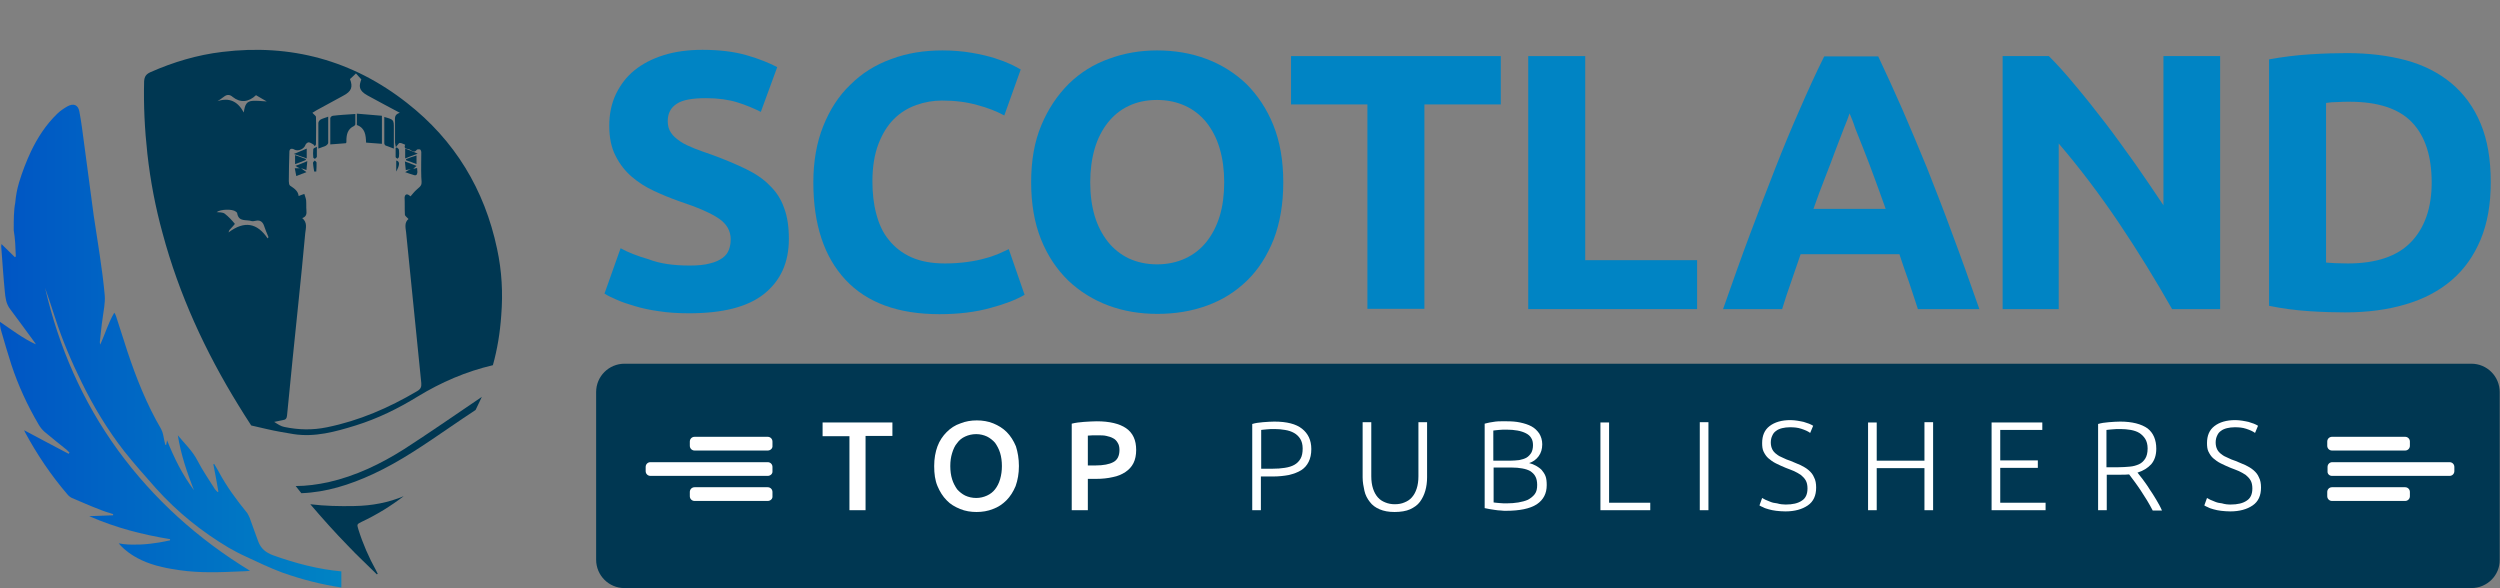 <?xml version="1.0" encoding="utf-8"?>
<!-- Generator: Adobe Illustrator 25.2.0, SVG Export Plug-In . SVG Version: 6.00 Build 0)  -->
<svg version="1.1" id="Layer_1" xmlns="http://www.w3.org/2000/svg" xmlns:xlink="http://www.w3.org/1999/xlink" x="0px" y="0px"
	 viewBox="0 0 837.9 197.1" style="enable-background:new 0 0 837.9 197.1;" xml:space="preserve">
<rect x="0" y="0" width="837.9" height="197.1" fill="#808080" stroke="none"/>
<style type="text/css">
	.st0{fill:url(#SVGID_1_);}
	.st1{fill:url(#SVGID_2_);}
	.st2{fill:url(#SVGID_3_);}
	.st3{fill:url(#SVGID_4_);}
	.st4{fill:url(#SVGID_5_);}
	.st5{fill:url(#SVGID_6_);}
	.st6{fill:url(#SVGID_7_);}
	.st7{fill:url(#SVGID_8_);}
	.st8{fill:url(#SVGID_9_);}
	.st9{fill:url(#SVGID_10_);}
	.st10{fill:url(#SVGID_11_);}
	.st11{fill:url(#SVGID_12_);}
	.st12{fill:url(#SVGID_13_);}
	.st13{fill:url(#SVGID_14_);}
	.st14{fill:url(#SVGID_15_);}
	.st15{fill:url(#SVGID_16_);}
	.st16{fill:url(#SVGID_17_);}
	.st17{fill:#003752;}
	.st18{fill:#0084C4;}
	.st19{fill:#FFFFFF;}
	.st20{fill:url(#SVGID_18_);}
	.st21{fill:url(#SVGID_19_);}
	.st22{fill:url(#SVGID_20_);}
</style>
<g>
	<linearGradient id="SVGID_1_" gradientUnits="userSpaceOnUse" x1="132.968" y1="188.198" x2="115.668" y2="161.489">
		<stop  offset="0" style="stop-color:#003752"/>
		<stop  offset="0.994" style="stop-color:#003752"/>
	</linearGradient>
	<path class="st0" d="M120.1,177.4c1.5,4.8,3.5,9.4,6,13.9c0.2,0.3,0.3,0.7,0.5,1c-0.1,0.1-0.2,0.1-0.3,0.2
		c-3.2-3.2-6.5-6.2-9.6-9.5c-4.4-4.5-8.6-9.2-12.7-14c4.9,0.6,9.8,0.7,14.8,0.6c6-0.1,11.5-1.2,16.5-3.3c-4.3,3.3-9,6.2-14.1,8.6
		C119.6,175.7,119.6,175.7,120.1,177.4z"/>
	<linearGradient id="SVGID_2_" gradientUnits="userSpaceOnUse" x1="134.298" y1="154.218" x2="127.915" y2="144.363">
		<stop  offset="0" style="stop-color:#003752"/>
		<stop  offset="0.994" style="stop-color:#003752"/>
	</linearGradient>
	<path class="st1" d="M161.5,133c-0.7,1.5-1.4,3-2.1,4.4c-3,2-6,4-8.9,6c-8.2,5.6-16.4,11.3-25.5,15.5c-7.8,3.6-15.7,6.1-24,6.4
		c-0.6-0.8-1.3-1.6-1.9-2.4c3.6,0,7.3-0.5,11-1.3c9.2-2.1,17.5-6.1,25.4-11.1c8.2-5.3,16.3-10.9,24.4-16.4
		C160.4,133.8,160.9,133.4,161.5,133z"/>
	<linearGradient id="SVGID_3_" gradientUnits="userSpaceOnUse" x1="101.015" y1="54.636" x2="99.237" y2="51.891">
		<stop  offset="0" style="stop-color:#003752"/>
		<stop  offset="0.994" style="stop-color:#003752"/>
	</linearGradient>
	<path class="st2" d="M98.9,55v-3c1.3,0.5,2.4,0.8,3.6,1.3c0,0.1,0,0.2,0,0.3C101.3,54.1,100.2,54.6,98.9,55z"/>
	<linearGradient id="SVGID_4_" gradientUnits="userSpaceOnUse" x1="102.117" y1="58.039" x2="100.082" y2="54.897">
		<stop  offset="0" style="stop-color:#003752"/>
		<stop  offset="0.994" style="stop-color:#003752"/>
	</linearGradient>
	<path class="st3" d="M99,55.6c1.4-0.5,2.6-1,4-1.6c-0.1,1.1-0.2,2-0.3,3c-0.8-0.3-1.3-0.5-1.8-0.6c0.5,0.4,1,0.7,1.8,1.3
		c-1.1,0.4-2.1,0.8-3.4,1.3c-0.2-0.9-0.3-1.7-0.5-2.6h1.7C100,56.2,99.6,56,99,55.6z"/>
	<linearGradient id="SVGID_5_" gradientUnits="userSpaceOnUse" x1="102.42" y1="53.333" x2="100.45" y2="50.29">
		<stop  offset="0" style="stop-color:#003752"/>
		<stop  offset="0.994" style="stop-color:#003752"/>
	</linearGradient>
	<path class="st4" d="M102.8,53.1c-1.3-0.5-2.6-0.9-4.3-1.5c1.7-0.7,2.9-1.2,4.3-1.8V53.1z"/>
	<linearGradient id="SVGID_6_" gradientUnits="userSpaceOnUse" x1="106.547" y1="57.208" x2="104.667" y2="54.306">
		<stop  offset="0" style="stop-color:#003752"/>
		<stop  offset="0.994" style="stop-color:#003752"/>
	</linearGradient>
	<path class="st5" d="M106.1,54.5c0,1,0,2-0.1,3h-0.7c-0.2-1-0.3-2-0.4-2.9c0-0.3,0.4-0.6,0.6-0.8C105.7,54,106.1,54.3,106.1,54.5z"
		/>
	<linearGradient id="SVGID_7_" gradientUnits="userSpaceOnUse" x1="106.564" y1="52.5" x2="104.883" y2="49.904">
		<stop  offset="0" style="stop-color:#003752"/>
		<stop  offset="0.994" style="stop-color:#003752"/>
	</linearGradient>
	<path class="st6" d="M106.2,49.2c0,1.3,0,2.3,0,3.3c0,0.2-0.3,0.5-0.6,0.7c-0.1,0.1-0.6-0.3-0.6-0.4c-0.1-0.9-0.1-1.9,0-2.8
		C105,49.7,105.6,49.5,106.2,49.2z"/>
	<linearGradient id="SVGID_8_" gradientUnits="userSpaceOnUse" x1="110.575" y1="47.919" x2="106.058" y2="40.945">
		<stop  offset="0" style="stop-color:#003752"/>
		<stop  offset="0.994" style="stop-color:#003752"/>
	</linearGradient>
	<path class="st7" d="M110,39.1c0,3.1,0,5.9,0,8.8c0,0.3-0.5,0.8-0.9,1c-0.7,0.3-1.4,0.5-2.4,0.9c0-3,0-5.8,0-8.6
		c0-0.4,0.4-0.9,0.7-1.1C108.1,39.7,109,39.5,110,39.1z"/>
	<linearGradient id="SVGID_9_" gradientUnits="userSpaceOnUse" x1="117.309" y1="46.965" x2="111.839" y2="38.52">
		<stop  offset="0" style="stop-color:#003752"/>
		<stop  offset="0.994" style="stop-color:#003752"/>
	</linearGradient>
	<path class="st8" d="M119.1,38.2c0,1.2,0,2.3,0,3.4c0,0.2-0.2,0.5-0.4,0.6c-2.2,1-2.6,2.9-2.6,5c0,0.1,0,0.3,0,0.5
		c0,0,0,0.1-0.2,0.3c-1.6,0.1-3.3,0.3-5.2,0.4c0-3,0-5.9,0-8.8c0-0.3,0.5-0.8,0.9-0.8C114,38.5,116.4,38.4,119.1,38.2z"/>
	<linearGradient id="SVGID_10_" gradientUnits="userSpaceOnUse" x1="128.382" y1="48.033" x2="121.293" y2="37.089">
		<stop  offset="0" style="stop-color:#003752"/>
		<stop  offset="0.994" style="stop-color:#003752"/>
	</linearGradient>
	<path class="st9" d="M119.7,38.1c2.8,0.2,5.5,0.5,8.3,0.7v9.4c-1.8-0.1-3.5-0.3-5.3-0.4c-0.1-2.5-0.3-4.9-3.1-5.9V38.1z"/>
	<linearGradient id="SVGID_11_" gradientUnits="userSpaceOnUse" x1="133.273" y1="48.975" x2="127.464" y2="40.007">
		<stop  offset="0" style="stop-color:#003752"/>
		<stop  offset="0.994" style="stop-color:#003752"/>
	</linearGradient>
	<path class="st10" d="M132,43.1v6.7c-1-0.4-1.9-0.7-2.7-1c-0.3-0.1-0.5-0.5-0.5-0.8c0-2.9,0-5.7,0-8.8C132,40.1,132,40.1,132,43.1z
		"/>
	<linearGradient id="SVGID_12_" gradientUnits="userSpaceOnUse" x1="133.812" y1="56.861" x2="132.133" y2="54.269">
		<stop  offset="0" style="stop-color:#003752"/>
		<stop  offset="0.994" style="stop-color:#003752"/>
	</linearGradient>
	<path class="st11" d="M132.8,57.5v-3.7C134,54.1,134.1,55.1,132.8,57.5z"/>
	<linearGradient id="SVGID_13_" gradientUnits="userSpaceOnUse" x1="133.959" y1="52.657" x2="132.149" y2="49.863">
		<stop  offset="0" style="stop-color:#003752"/>
		<stop  offset="0.994" style="stop-color:#003752"/>
	</linearGradient>
	<path class="st12" d="M132.6,52.6c0-1,0-2,0-3l0.4-0.2c0.2,0.2,0.7,0.5,0.7,0.8c0.1,0.8,0.1,1.6,0,2.4c0,0.2-0.3,0.4-0.5,0.6
		C132.9,53,132.6,52.8,132.6,52.6z"/>
	<linearGradient id="SVGID_14_" gradientUnits="userSpaceOnUse" x1="138.17" y1="52.715" x2="136.123" y2="49.555">
		<stop  offset="0" style="stop-color:#003752"/>
		<stop  offset="0.994" style="stop-color:#003752"/>
	</linearGradient>
	<path class="st13" d="M140,51.5c-1.6,0.6-2.8,1-4.2,1.6v-3.3C137.1,50.3,138.4,50.8,140,51.5z"/>
	<linearGradient id="SVGID_15_" gradientUnits="userSpaceOnUse" x1="139.338" y1="55.17" x2="137.552" y2="52.413">
		<stop  offset="0" style="stop-color:#003752"/>
		<stop  offset="0.994" style="stop-color:#003752"/>
	</linearGradient>
	<path class="st14" d="M136.1,53.7c0-0.1,0-0.2,0-0.4c1.1-0.4,2.2-0.8,3.5-1.2V55C138.4,54.5,137.2,54.1,136.1,53.7z"/>
	<linearGradient id="SVGID_16_" gradientUnits="userSpaceOnUse" x1="139.047" y1="58.826" x2="135.84" y2="53.876">
		<stop  offset="0" style="stop-color:#003752"/>
		<stop  offset="0.994" style="stop-color:#003752"/>
	</linearGradient>
	<path class="st15" d="M135.8,57.7c0.8-0.5,1.3-0.8,1.9-1c-0.5,0.1-1,0.2-1.7,0.3c-0.1-0.9-0.2-1.7-0.3-2.9c1.5,0.6,2.6,1,3.9,1.5
		c-0.5,0.4-0.8,0.7-1.1,1c0.4-0.1,0.8-0.2,1.3-0.3c0,0.6,0.1,1,0.1,1.4c-0.1,0.9-0.4,1.3-1.4,0.9C137.6,58.3,136.8,58.1,135.8,57.7z
		"/>
	<linearGradient id="SVGID_17_" gradientUnits="userSpaceOnUse" x1="143.942" y1="136.166" x2="65.17" y2="14.553">
		<stop  offset="0" style="stop-color:#003752"/>
		<stop  offset="0.994" style="stop-color:#003752"/>
	</linearGradient>
	<path class="st16" d="M166.6,83.4c-4.2-19.9-14.2-36.4-30.2-48.9c-18.2-14.3-39-19.9-61.9-17.1c-8.4,1-16.4,3.4-24.1,6.8
		c-1.5,0.7-2,1.5-2.1,3.1c-0.2,8.1,0.2,16.2,1.1,24.3c1,9,2.7,17.9,5.1,26.6c5.5,20.5,14.3,39.6,25.4,57.6c1.4,2.3,2.8,4.5,4.3,6.8
		c1.7,0.4,3.5,0.8,5.2,1.2c3,0.7,6,1.2,9,1.7c7.2,1.1,14-0.8,20.8-2.9c7.4-2.3,14.3-5.7,20.8-9.7c7.9-4.8,16.2-8.4,25.2-10.5
		c1.5-5.4,2.4-10.9,2.8-16.7C168.6,98.2,168.2,90.8,166.6,83.4z M75.2,32.3c1-0.7,1.9-0.6,2.8,0.2c2.5,2,5.3,1.8,7.8-0.6
		c1.2,0.7,2.4,1.4,3.6,2.1c-1.6-0.1-3.2-0.3-4.8-0.2c-1.9,0.2-2.5,1.1-2.9,3.9c-2-3.7-4.8-5.1-8.8-3.8
		C73.6,33.5,74.4,32.9,75.2,32.3z M89.7,79.9c-3.5-5.2-7.8-6-13.1-2c0.2-0.6,0.2-0.7,0.3-0.8c0.6-0.7,1.9-2,1.8-2.1
		c-1-1.2-2.1-2.4-3.4-3.4c-0.7-0.5-1.8-0.4-2.7-0.5c1.3-1,5.3-1.1,6.4-0.2c0.2,0.1,0.5,0.4,0.5,0.6c0.5,3,3.1,2,4.8,2.6
		c0.4,0.1,0.9,0,1.4-0.1c1.3-0.3,2.2,0.2,2.7,1.4c0.5,1.4,1,2.8,1.6,4.1C89.9,79.6,89.8,79.7,89.7,79.9z M135.7,71.9
		c0,0.5,0.7,0.9,1.2,1.5c-1.4,1.2-1,2.8-0.8,4.4c1.7,16.9,3.4,33.8,5.1,50.6c0.1,1.3-0.2,2-1.4,2.7c-9.5,5.6-19.4,9.9-30.2,12.1
		c-4.8,1-9.5,0.9-14.3-0.1c-1.1-0.2-2.2-0.9-3.4-1.7c1-0.2,1.9-0.4,2.9-0.6c0.9-0.1,1.3-0.5,1.4-1.5c1.2-12.6,2.5-25.1,3.8-37.7
		c0.8-7.8,1.6-15.6,2.3-23.4c0.2-1.8,0.8-3.6-1-5.1c1.4-0.5,1.5-1.4,1.4-2.6c-0.1-1.1,0-2.3-0.1-3.4c-0.1-0.7-0.4-1.4-0.6-2.1
		c-0.6,0.2-1.2,0.4-1.9,0.7c-0.2-1.8-1.6-2.6-2.9-3.5c-0.3-0.2-0.4-1-0.4-1.5c0-3.3,0.1-6.7,0.2-10c0-0.3,0.3-0.8,0.5-0.8
		c0.3-0.1,0.8,0,1.1,0.2c1.3,0.8,3.4-0.2,3.8-1.6c0.1-0.3,0.7-0.8,1-0.8c0.5,0,1.1,0.4,1.6,0.7c0.2,0.1,0.3,0.4,0.5,0.6
		c0.2-0.2,0.4-0.5,0.4-0.7c0-3,0.1-6.1,0-9.1c0-0.4-0.7-0.8-1.2-1.4c0.4-0.2,0.8-0.5,1.3-0.8c3-1.6,6-3.3,9-4.9
		c2.9-1.5,3.3-3,2.3-5.6c0.8-0.7,1.5-1.4,2-1.9c0.4,0.5,1.1,1.2,1.8,2c-0.8,2.2-1,3.7,2.1,5.4c3.5,1.9,7,3.8,10.8,5.8
		c-2,0.6-1.6,1.9-1.6,3.2c0,2.3,0,4.5,0,6.8c0,0.4,0.2,0.9,0.3,1.5c0.6-0.7,0.9-1.4,1.3-1.4c0.6,0,1.2,0.4,1.8,0.6
		c-0.7,1.6,0.9,1.3,1.5,1.6c0.7,0.4,1.5,1.3,2.4,0.1c0.1-0.2,0.8-0.2,1.1-0.1c0.2,0.1,0.4,0.6,0.4,0.9c0,2.8-0.1,5.5,0,8.3
		c0.2,2.7,0.3,2.7-1.6,4.3c-0.7,0.6-1.3,1.4-2,2.2c-0.1,0-0.2-0.2-0.4-0.3c-0.9-0.7-1.5-0.3-1.6,0.7C135.7,68,135.6,69.9,135.7,71.9
		z"/>
</g>
<path class="st17" d="M828.3,197.1h-619c-5.3,0-9.5-4.3-9.5-9.5v-56.2c0-5.3,4.3-9.5,9.5-9.5h619c5.3,0,9.5,4.3,9.5,9.5v56.2
	C837.9,192.8,833.6,197.1,828.3,197.1z"/>
<g>
	<path class="st18" d="M231.2,89c2.7,0,4.9-0.2,6.7-0.7c1.8-0.4,3.2-1.1,4.2-1.8c1.1-0.8,1.8-1.7,2.2-2.8c0.4-1.1,0.6-2.2,0.6-3.5
		c0-2.8-1.3-5.1-3.9-6.9c-2.6-1.8-7.1-3.8-13.5-5.9c-2.8-1-5.5-2.1-8.3-3.4c-2.8-1.3-5.3-2.9-7.5-4.8c-2.2-1.9-4-4.2-5.4-7
		c-1.4-2.7-2.1-6.1-2.1-10s0.7-7.4,2.2-10.6c1.5-3.1,3.5-5.8,6.2-8c2.7-2.2,6-3.9,9.8-5.1c3.8-1.2,8.2-1.8,13-1.8
		c5.7,0,10.6,0.6,14.8,1.8c4.2,1.2,7.6,2.6,10.3,4l-5.5,15c-2.4-1.2-5-2.3-7.9-3.2c-2.9-0.9-6.4-1.4-10.5-1.4
		c-4.6,0-7.9,0.6-9.8,1.9c-2,1.3-3,3.2-3,5.8c0,1.6,0.4,2.9,1.1,3.9c0.7,1.1,1.8,2,3.1,2.9s2.9,1.6,4.6,2.3c1.8,0.7,3.7,1.4,5.8,2.1
		c4.4,1.6,8.2,3.2,11.5,4.8c3.3,1.6,6,3.4,8.1,5.6c2.2,2.1,3.8,4.6,4.8,7.5c1.1,2.9,1.6,6.3,1.6,10.4c0,7.9-2.8,14-8.3,18.4
		c-5.5,4.4-13.9,6.5-25.1,6.5c-3.8,0-7.1-0.2-10.2-0.7c-3-0.4-5.7-1-8-1.7c-2.3-0.7-4.3-1.3-6-2.1c-1.7-0.7-3.1-1.4-4.2-2.1
		l5.4-15.2c2.5,1.4,5.6,2.6,9.4,3.7C221.3,88.4,225.8,89,231.2,89z"/>
	<path class="st18" d="M314.9,105.3c-13.8,0-24.3-3.8-31.5-11.5c-7.2-7.7-10.8-18.6-10.8-32.7c0-7,1.1-13.3,3.3-18.8
		c2.2-5.5,5.2-10.2,9.1-13.9c3.8-3.8,8.4-6.7,13.7-8.6c5.3-2,11-2.9,17.2-2.9c3.6,0,6.9,0.3,9.8,0.8c2.9,0.5,5.5,1.1,7.7,1.8
		c2.2,0.7,4,1.4,5.5,2.1c1.5,0.7,2.5,1.3,3.2,1.7l-5.5,15.4c-2.6-1.4-5.6-2.6-9.1-3.5c-3.5-1-7.4-1.5-11.8-1.5
		c-2.9,0-5.8,0.5-8.6,1.5c-2.8,1-5.3,2.5-7.5,4.7c-2.2,2.2-3.9,5-5.2,8.4c-1.3,3.4-2,7.6-2,12.5c0,3.9,0.4,7.6,1.3,10.9
		c0.9,3.4,2.2,6.3,4.2,8.7c1.9,2.4,4.4,4.4,7.5,5.8c3.1,1.4,6.9,2.1,11.3,2.1c2.8,0,5.3-0.2,7.5-0.5c2.2-0.3,4.2-0.7,5.9-1.2
		c1.7-0.4,3.2-1,4.5-1.5c1.3-0.6,2.5-1.1,3.5-1.6l5.3,15.3c-2.7,1.6-6.5,3.1-11.4,4.4C327,104.6,321.3,105.3,314.9,105.3z"/>
	<path class="st18" d="M430.1,61.1c0,7.3-1.1,13.6-3.2,19.1c-2.2,5.5-5.1,10.1-8.9,13.8c-3.8,3.7-8.2,6.5-13.4,8.4
		c-5.2,1.9-10.7,2.8-16.7,2.8c-5.8,0-11.3-0.9-16.4-2.8c-5.1-1.9-9.6-4.7-13.5-8.4c-3.8-3.7-6.9-8.3-9.1-13.8
		c-2.2-5.5-3.3-11.9-3.3-19.1c0-7.3,1.1-13.6,3.4-19.1c2.3-5.5,5.4-10.1,9.2-13.9c3.9-3.8,8.4-6.6,13.5-8.4
		c5.1-1.9,10.5-2.8,16.1-2.8c5.8,0,11.3,0.9,16.4,2.8c5.1,1.9,9.6,4.7,13.5,8.4c3.8,3.8,6.9,8.4,9.1,13.9
		C429,47.5,430.1,53.8,430.1,61.1z M365.4,61.1c0,4.2,0.5,7.9,1.5,11.3c1,3.3,2.5,6.2,4.4,8.6c1.9,2.4,4.3,4.3,7,5.6
		c2.8,1.3,6,2,9.5,2c3.5,0,6.7-0.7,9.5-2c2.8-1.3,5.2-3.2,7.1-5.6c1.9-2.4,3.4-5.3,4.4-8.6c1-3.3,1.5-7.1,1.5-11.3
		s-0.5-7.9-1.5-11.3c-1-3.4-2.5-6.3-4.4-8.7c-1.9-2.4-4.3-4.3-7.1-5.6c-2.8-1.3-6-2-9.5-2c-3.6,0-6.8,0.7-9.5,2
		c-2.8,1.3-5.1,3.2-7,5.6c-1.9,2.4-3.4,5.3-4.4,8.7C365.9,53.3,365.4,57,365.4,61.1z"/>
	<path class="st18" d="M503,18.8V35h-25.6v68.5h-19.1V35h-25.6V18.8H503z"/>
	<path class="st18" d="M568.8,87.2v16.4h-56.6V18.8h19.1v68.4H568.8z"/>
	<path class="st18" d="M642.8,103.6c-0.9-2.9-2-6-3-9.1c-1.1-3.1-2.2-6.2-3.2-9.3h-33.1c-1.1,3.1-2.1,6.2-3.2,9.3
		c-1.1,3.1-2.1,6.1-3,9.1h-19.8c3.2-9.1,6.2-17.6,9.1-25.3c2.9-7.7,5.7-15,8.4-21.9s5.4-13.4,8.1-19.5c2.7-6.2,5.4-12.2,8.3-18h18.1
		c2.8,5.9,5.5,11.9,8.2,18c2.7,6.2,5.4,12.7,8.2,19.5c2.7,6.9,5.6,14.2,8.4,21.9c2.9,7.7,5.9,16.2,9.1,25.3H642.8z M619.9,38
		c-0.4,1.2-1,2.9-1.9,5c-0.8,2.1-1.8,4.6-2.8,7.3c-1,2.8-2.2,5.8-3.5,9.2c-1.3,3.3-2.6,6.8-3.9,10.5H632c-1.3-3.7-2.6-7.2-3.8-10.5
		s-2.4-6.4-3.5-9.2c-1.1-2.8-2.1-5.2-2.9-7.3C621.1,40.8,620.4,39.2,619.9,38z"/>
	<path class="st18" d="M728,103.6c-5.5-9.7-11.4-19.3-17.7-28.7c-6.4-9.5-13.1-18.4-20.3-26.8v55.5h-18.8V18.8h15.5
		c2.7,2.7,5.7,6,8.9,9.9c3.3,3.9,6.6,8.1,10,12.5c3.4,4.4,6.7,9.1,10.1,13.8c3.3,4.8,6.5,9.4,9.4,13.8v-50h19v84.8H728z"/>
	<path class="st18" d="M834.8,61.1c0,7.3-1.1,13.7-3.4,19.2c-2.3,5.5-5.5,10-9.7,13.6c-4.2,3.6-9.3,6.3-15.4,8.1
		c-6,1.8-12.8,2.7-20.3,2.7c-3.4,0-7.4-0.1-12-0.4c-4.6-0.3-9.1-0.9-13.5-1.8V19.9c4.4-0.8,9-1.4,13.8-1.7c4.8-0.3,8.9-0.4,12.3-0.4
		c7.3,0,13.8,0.8,19.8,2.4c5.9,1.6,11,4.2,15.2,7.7c4.2,3.5,7.5,8,9.8,13.5C833.7,46.9,834.8,53.4,834.8,61.1z M779.6,88
		c0.9,0.1,1.9,0.1,3.1,0.2c1.2,0,2.6,0.1,4.2,0.1c9.5,0,16.6-2.4,21.2-7.2c4.6-4.8,6.9-11.5,6.9-19.9c0-8.9-2.2-15.6-6.6-20.2
		c-4.4-4.6-11.4-6.9-20.9-6.9c-1.3,0-2.7,0-4,0.1c-1.4,0-2.7,0.1-3.9,0.3V88z"/>
</g>
<g>
	<path class="st19" d="M299.1,141.5v4.6h-9V171h-5.4v-24.8h-9v-4.6H299.1z"/>
	<path class="st19" d="M341.5,156.2c0,2.5-0.4,4.7-1.1,6.7c-0.8,1.9-1.8,3.5-3.1,4.8c-1.3,1.3-2.8,2.3-4.5,2.9c-1.7,0.7-3.6,1-5.5,1
		s-3.8-0.3-5.5-1s-3.3-1.6-4.5-2.9c-1.3-1.3-2.3-2.9-3.1-4.8c-0.8-1.9-1.1-4.1-1.1-6.7c0-2.5,0.4-4.7,1.1-6.6s1.8-3.5,3.1-4.8
		c1.3-1.3,2.8-2.3,4.6-2.9c1.7-0.7,3.6-1,5.5-1c1.9,0,3.8,0.3,5.5,1c1.7,0.7,3.2,1.6,4.5,2.9c1.3,1.3,2.3,2.9,3.1,4.8
		C341.1,151.5,341.5,153.7,341.5,156.2z M318.5,156.2c0,1.6,0.2,3.1,0.6,4.4s1,2.4,1.7,3.4c0.8,0.9,1.7,1.6,2.7,2.1
		c1.1,0.5,2.3,0.8,3.7,0.8c1.3,0,2.5-0.3,3.6-0.8c1.1-0.5,2-1.2,2.7-2.1c0.7-0.9,1.3-2,1.7-3.4s0.6-2.8,0.6-4.4s-0.2-3.1-0.6-4.4
		s-1-2.4-1.7-3.4c-0.8-0.9-1.7-1.6-2.7-2.1c-1.1-0.5-2.3-0.8-3.6-0.8c-1.4,0-2.6,0.3-3.7,0.8c-1.1,0.5-2,1.2-2.7,2.2
		c-0.8,0.9-1.3,2.1-1.7,3.4S318.5,154.6,318.5,156.2z"/>
	<path class="st19" d="M367.6,141.2c4.3,0,7.6,0.8,9.8,2.3c2.3,1.6,3.4,4,3.4,7.3c0,1.7-0.3,3.2-0.9,4.4c-0.6,1.2-1.5,2.2-2.7,3
		c-1.2,0.8-2.6,1.4-4.2,1.7c-1.7,0.4-3.6,0.6-5.7,0.6h-2.7V171h-5.4v-29c1.2-0.3,2.6-0.5,4.1-0.6C365,141.3,366.4,141.2,367.6,141.2
		z M368,145.9c-1.4,0-2.5,0-3.4,0.1v10h2.6c2.6,0,4.6-0.4,5.9-1.1c1.4-0.7,2.1-2.1,2.1-4.1c0-1-0.2-1.8-0.6-2.4
		c-0.4-0.7-0.9-1.2-1.5-1.5c-0.7-0.4-1.4-0.6-2.3-0.8C370,145.9,369,145.9,368,145.9z"/>
	<path class="st19" d="M427.1,141.3c4.2,0,7.3,0.8,9.3,2.4c2,1.6,3.1,3.8,3.1,6.8c0,1.7-0.3,3.1-0.9,4.3c-0.6,1.2-1.4,2.1-2.5,2.8
		s-2.5,1.2-4.1,1.6c-1.6,0.3-3.4,0.5-5.4,0.5h-4V171h-2.9v-28.9c1-0.3,2.2-0.5,3.6-0.6S426,141.3,427.1,141.3z M427.3,143.8
		c-1.1,0-2,0-2.7,0.1c-0.8,0.1-1.4,0.1-1.9,0.2v13h3.7c1.6,0,3-0.1,4.2-0.3c1.3-0.2,2.3-0.5,3.2-1c0.9-0.5,1.6-1.2,2.1-2.1
		s0.7-2,0.7-3.4c0-1.3-0.3-2.4-0.8-3.2c-0.5-0.8-1.2-1.5-2.1-2c-0.9-0.5-1.8-0.8-3-1C429.6,143.9,428.4,143.8,427.3,143.8z"/>
	<path class="st19" d="M467.4,171.6c-2,0-3.6-0.3-5-0.9s-2.5-1.4-3.3-2.5c-0.8-1-1.5-2.3-1.8-3.7s-0.6-2.9-0.6-4.5v-18.5h2.9v18.1
		c0,1.6,0.2,3,0.6,4.2c0.4,1.2,0.9,2.1,1.6,2.9c0.7,0.8,1.5,1.3,2.5,1.7c1,0.4,2,0.6,3.2,0.6c1.2,0,2.3-0.2,3.2-0.6
		c1-0.4,1.8-0.9,2.5-1.7c0.7-0.8,1.2-1.7,1.6-2.9c0.4-1.2,0.6-2.6,0.6-4.2v-18.1h2.9V160c0,1.6-0.2,3.1-0.6,4.5s-1,2.6-1.8,3.7
		s-2,1.9-3.3,2.5S469.4,171.6,467.4,171.6z"/>
	<path class="st19" d="M504.7,171.2c-0.5,0-1,0-1.7-0.1c-0.6,0-1.3-0.1-2-0.2c-0.7-0.1-1.3-0.2-1.9-0.3c-0.6-0.1-1.1-0.2-1.5-0.3
		v-28.3c0.5-0.1,1.1-0.3,1.7-0.4c0.6-0.1,1.3-0.2,1.9-0.3c0.7-0.1,1.3-0.1,2-0.1c0.6,0,1.2,0,1.8,0c1.6,0,3.1,0.1,4.5,0.4
		c1.4,0.3,2.7,0.7,3.8,1.3c1.1,0.6,1.9,1.4,2.6,2.4c0.6,1,1,2.2,1,3.6c0,1.6-0.4,2.9-1.2,4c-0.8,1.1-1.9,1.9-3.2,2.3
		c0.8,0.2,1.6,0.5,2.3,0.9c0.7,0.4,1.3,0.8,1.9,1.4c0.5,0.6,1,1.3,1.3,2.1c0.3,0.8,0.4,1.8,0.4,3c0,2.8-1.1,4.9-3.3,6.4
		C512.8,170.5,509.3,171.2,504.7,171.2z M500.6,154.4h5.6c1,0,2-0.1,3-0.2c0.9-0.2,1.7-0.4,2.4-0.8s1.2-1,1.6-1.6
		c0.4-0.7,0.6-1.6,0.6-2.6c0-1-0.2-1.8-0.6-2.4c-0.4-0.7-1-1.2-1.8-1.6c-0.8-0.4-1.7-0.7-2.8-0.9s-2.3-0.3-3.6-0.3
		c-1,0-1.9,0-2.7,0.1c-0.7,0.1-1.3,0.1-1.8,0.2V154.4z M500.6,156.8v11.6c0.4,0.1,1.1,0.1,1.9,0.2c0.8,0.1,1.7,0.1,2.6,0.1
		c1.3,0,2.6-0.1,3.8-0.3s2.3-0.5,3.2-0.9c0.9-0.5,1.7-1.1,2.3-1.9c0.6-0.8,0.8-1.8,0.8-3.1c0-1.1-0.2-2.1-0.6-2.8
		c-0.4-0.8-1-1.3-1.7-1.8c-0.7-0.4-1.6-0.7-2.7-0.9c-1.1-0.2-2.2-0.3-3.5-0.3H500.6z"/>
	<path class="st19" d="M553.1,168.5v2.5h-16.7v-29.4h2.9v26.9H553.1z"/>
	<path class="st19" d="M569.7,141.5h2.9V171h-2.9V141.5z"/>
	<path class="st19" d="M598.5,169.1c2.3,0,4.1-0.4,5.4-1.3c1.3-0.8,1.9-2.2,1.9-4.1c0-1.1-0.2-2-0.6-2.7c-0.4-0.7-1-1.3-1.6-1.8
		c-0.7-0.5-1.5-0.9-2.3-1.3c-0.9-0.4-1.8-0.7-2.8-1.1c-1.2-0.5-2.3-1-3.3-1.5c-1-0.5-1.8-1.1-2.5-1.7s-1.2-1.4-1.6-2.2
		c-0.4-0.8-0.5-1.8-0.5-2.9c0-2.5,0.8-4.4,2.5-5.7c1.7-1.3,4-2,7-2c0.8,0,1.6,0.1,2.3,0.2c0.8,0.1,1.5,0.3,2.1,0.4
		c0.7,0.2,1.3,0.4,1.8,0.6c0.6,0.2,1,0.5,1.4,0.7l-1,2.4c-0.8-0.6-1.8-1-3-1.4s-2.4-0.5-3.8-0.5c-0.9,0-1.8,0.1-2.6,0.3
		s-1.5,0.5-2,0.9c-0.6,0.4-1,0.9-1.3,1.6c-0.3,0.6-0.5,1.4-0.5,2.3c0,0.9,0.2,1.7,0.5,2.3c0.3,0.6,0.8,1.2,1.4,1.6
		c0.6,0.5,1.3,0.9,2.1,1.2c0.8,0.4,1.7,0.8,2.7,1.1c1.2,0.5,2.3,1,3.3,1.4c1,0.5,1.9,1,2.7,1.7c0.8,0.7,1.4,1.4,1.8,2.4
		c0.5,0.9,0.7,2.1,0.7,3.4c0,2.7-0.9,4.7-2.8,6c-1.9,1.3-4.4,2-7.5,2c-1.1,0-2.2-0.1-3.1-0.2c-0.9-0.1-1.8-0.3-2.5-0.5
		c-0.7-0.2-1.4-0.4-1.9-0.7c-0.5-0.2-0.9-0.4-1.2-0.6l0.9-2.5c0.3,0.2,0.7,0.4,1.1,0.6c0.5,0.2,1,0.4,1.7,0.7s1.4,0.4,2.2,0.5
		C596.6,169,597.6,169.1,598.5,169.1z"/>
	<path class="st19" d="M645,141.5h2.9V171H645v-14.1h-16V171h-2.9v-29.4h2.9v12.8h16V141.5z"/>
	<path class="st19" d="M667.5,171v-29.4h17v2.5h-14.1v10.2H683v2.5h-12.6v11.7h15.2v2.5H667.5z"/>
	<path class="st19" d="M722.7,150.4c0,2.2-0.6,3.9-1.7,5.2c-1.2,1.3-2.7,2.2-4.6,2.8c0.5,0.6,1,1.3,1.8,2.3c0.7,1,1.5,2,2.2,3.2
		c0.8,1.1,1.5,2.3,2.3,3.6c0.7,1.2,1.4,2.4,1.9,3.6h-3.1c-0.6-1.1-1.2-2.3-1.9-3.4c-0.7-1.1-1.4-2.2-2.1-3.3c-0.7-1.1-1.4-2-2.1-3
		c-0.7-0.9-1.3-1.7-1.8-2.4c-0.9,0.1-1.8,0.1-2.7,0.1h-4.8V171h-2.9v-28.9c1-0.3,2.2-0.5,3.6-0.6c1.4-0.1,2.6-0.2,3.8-0.2
		c4,0,7.1,0.8,9.2,2.3C721.7,145.1,722.7,147.4,722.7,150.4z M710.8,143.8c-1.1,0-2,0-2.8,0.1c-0.8,0.1-1.5,0.1-2,0.2v12.5h4
		c1.3,0,2.6-0.1,3.8-0.2c1.2-0.1,2.2-0.4,3.1-0.8c0.9-0.4,1.6-1.1,2.1-1.9s0.8-1.9,0.8-3.4c0-1.3-0.3-2.4-0.8-3.2
		c-0.5-0.8-1.2-1.5-2-2c-0.8-0.5-1.8-0.8-2.8-1C713,143.9,711.9,143.8,710.8,143.8z"/>
	<path class="st19" d="M747.6,169.1c2.3,0,4.1-0.4,5.4-1.3c1.3-0.8,1.9-2.2,1.9-4.1c0-1.1-0.2-2-0.6-2.7c-0.4-0.7-1-1.3-1.6-1.8
		c-0.7-0.5-1.5-0.9-2.3-1.3c-0.9-0.4-1.8-0.7-2.8-1.1c-1.2-0.5-2.3-1-3.3-1.5c-1-0.5-1.8-1.1-2.5-1.7s-1.2-1.4-1.6-2.2
		c-0.4-0.8-0.5-1.8-0.5-2.9c0-2.5,0.8-4.4,2.5-5.7c1.7-1.3,4-2,7-2c0.8,0,1.6,0.1,2.3,0.2c0.8,0.1,1.5,0.3,2.1,0.4
		c0.7,0.2,1.3,0.4,1.8,0.6c0.6,0.2,1,0.5,1.4,0.7l-1,2.4c-0.8-0.6-1.8-1-3-1.4s-2.4-0.5-3.8-0.5c-0.9,0-1.8,0.1-2.6,0.3
		s-1.5,0.5-2,0.9c-0.6,0.4-1,0.9-1.3,1.6c-0.3,0.6-0.5,1.4-0.5,2.3c0,0.9,0.2,1.7,0.5,2.3c0.3,0.6,0.8,1.2,1.4,1.6
		c0.6,0.5,1.3,0.9,2.1,1.2c0.8,0.4,1.7,0.8,2.7,1.1c1.2,0.5,2.3,1,3.3,1.4c1,0.5,1.9,1,2.7,1.7c0.8,0.7,1.4,1.4,1.8,2.4
		c0.5,0.9,0.7,2.1,0.7,3.4c0,2.7-0.9,4.7-2.8,6c-1.9,1.3-4.4,2-7.5,2c-1.1,0-2.2-0.1-3.1-0.2c-0.9-0.1-1.8-0.3-2.5-0.5
		c-0.7-0.2-1.4-0.4-1.9-0.7c-0.5-0.2-0.9-0.4-1.2-0.6l0.9-2.5c0.3,0.2,0.7,0.4,1.1,0.6c0.5,0.2,1,0.4,1.7,0.7s1.4,0.4,2.2,0.5
		C745.7,169,746.6,169.1,747.6,169.1z"/>
</g>
<path class="st19" d="M257.3,151h-24.5c-0.9,0-1.6-0.7-1.6-1.6V148c0-0.9,0.7-1.6,1.6-1.6h24.5c0.9,0,1.6,0.7,1.6,1.6v1.4
	C259,150.3,258.2,151,257.3,151z"/>
<path class="st19" d="M257.3,167.9h-24.5c-0.9,0-1.6-0.7-1.6-1.6v-1.4c0-0.9,0.7-1.6,1.6-1.6h24.5c0.9,0,1.6,0.7,1.6,1.6v1.4
	C259,167.2,258.2,167.9,257.3,167.9z"/>
<path class="st19" d="M257.3,159.5H218c-0.9,0-1.6-0.7-1.6-1.6v-1.4c0-0.9,0.7-1.6,1.6-1.6h39.3c0.9,0,1.6,0.7,1.6,1.6v1.4
	C259,158.8,258.2,159.5,257.3,159.5z"/>
<path class="st19" d="M781.6,151h24.5c0.9,0,1.6-0.7,1.6-1.6V148c0-0.9-0.7-1.6-1.6-1.6h-24.5c-0.9,0-1.6,0.7-1.6,1.6v1.4
	C780,150.3,780.7,151,781.6,151z"/>
<path class="st19" d="M781.6,167.9h24.5c0.9,0,1.6-0.7,1.6-1.6v-1.4c0-0.9-0.7-1.6-1.6-1.6h-24.5c-0.9,0-1.6,0.7-1.6,1.6v1.4
	C780,167.2,780.7,167.9,781.6,167.9z"/>
<path class="st19" d="M781.6,159.5H821c0.9,0,1.6-0.7,1.6-1.6v-1.4c0-0.9-0.7-1.6-1.6-1.6h-39.3c-0.9,0-1.6,0.7-1.6,1.6v1.4
	C780,158.8,780.7,159.5,781.6,159.5z"/>
<g>
	<g>
		<linearGradient id="SVGID_18_" gradientUnits="userSpaceOnUse" x1="48.77" y1="182.507" x2="48.786" y2="182.507">
			<stop  offset="0" style="stop-color:#0055C4"/>
			<stop  offset="1" style="stop-color:#0084C4"/>
		</linearGradient>
		<path class="st20" d="M48.8,182.5C48.8,182.5,48.8,182.5,48.8,182.5C48.8,182.5,48.8,182.5,48.8,182.5
			C48.8,182.5,48.8,182.5,48.8,182.5z"/>
		<linearGradient id="SVGID_19_" gradientUnits="userSpaceOnUse" x1="4.942" y1="76.129" x2="4.96" y2="76.129">
			<stop  offset="0" style="stop-color:#0055C4"/>
			<stop  offset="1" style="stop-color:#0084C4"/>
		</linearGradient>
		<path class="st21" d="M4.9,75.9c0,0.1,0,0.3,0,0.4C5,76.2,5,76.1,4.9,75.9C4.9,75.9,4.9,75.9,4.9,75.9z"/>
		<linearGradient id="SVGID_20_" gradientUnits="userSpaceOnUse" x1="0" y1="116.129" x2="114.52" y2="116.129">
			<stop  offset="0" style="stop-color:#0055C4"/>
			<stop  offset="1" style="stop-color:#0084C4"/>
		</linearGradient>
		<path class="st22" d="M91.5,186.1c-2.4-0.9-4-2.2-4.9-4.5c-1-2.6-1.9-5.3-2.9-8c-0.2-0.5-0.5-1.1-0.8-1.6c-3.6-4.4-7-9-9.7-14.1
			c-0.5-0.8-0.9-1.6-1.4-2.4c-0.1,0-0.2,0.1-0.3,0.1c0.6,3.1,1.2,6.1,1.7,9.2c-0.1,0-0.2,0.1-0.3,0.1c-0.3-0.3-0.6-0.6-0.9-1
			c-2-3.2-4.1-6.2-5.8-9.5c-1.7-3.3-4.3-5.7-6.6-8.5c1,6.4,3.1,12.5,5.4,18.4c-3.8-5.1-6.6-10.7-9-16.7c-0.1,0.6-0.2,1-0.3,1.5
			c-0.1,0-0.2,0-0.3,0c-0.1-0.4-0.2-0.9-0.3-1.3c-0.3-1.3-0.4-2.7-1.1-4c-4.8-8.2-8.3-17-11.3-26c-1.3-3.9-2.5-7.9-3.8-11.8
			c-0.1-0.4-0.3-0.7-0.6-1.2c-2.1,3.6-3.1,7.2-4.7,10.7c-0.1-0.4-0.2-0.8-0.1-1.3c0.3-2.5,0.5-5.1,0.9-7.6c0.3-2.5,0.9-5,0.7-7.6
			c-0.8-9-2.4-17.9-3.7-26.8c-1.1-8-2.1-16-3.2-24c-0.5-3.6-0.9-7.2-1.6-10.8c-0.4-2.3-2-2.9-4.1-1.7c-1.2,0.7-2.4,1.5-3.4,2.5
			c-3.7,3.6-6.5,7.9-8.7,12.5c-1.6,3.4-2.9,6.8-4,10.4c-0.7,2.3-1.1,4.6-1.3,6.9l0,0c-0.5,2.4-0.5,6-0.5,7.9c0,0.2,0,0.3,0,0.5
			c0,0.1,0,0.1,0,0.2c0,0.3,0,0.6,0,0.6C5.1,80.1,5.2,83,5.3,86C5.2,86,5.1,86.1,5,86.2c-1.5-1.4-2.9-2.9-4.5-4.4
			c0,0.4-0.1,0.6-0.1,0.7c0.4,5,0.7,10.1,1.2,15.1c0.2,2.1,0.4,4.2,1.8,6c2.7,3.6,5.4,7.3,8.1,11c0.2,0.3,0.4,0.5,0.5,0.8
			c-4.4-2-8.1-4.9-12.1-7.6c0.1,1.1,0.2,2.1,0.5,3.1c1.1,3.8,2.2,7.6,3.4,11.3c2.3,7,5.4,13.7,9.1,20c0.5,0.9,1.2,1.8,2,2.5
			c2.5,2.1,5,4.1,7.5,6.1c0.3,0.3,0.6,0.6,0.9,0.9c-0.1,0.1-0.2,0.3-0.3,0.4c-4.9-2.6-9.9-5.2-14.9-7.9c0.1,0.3,0.2,0.5,0.3,0.7
			c4,7.4,8.7,14.4,14.2,20.8c0.4,0.5,0.9,0.9,1.5,1.2c3.1,1.3,6.2,2.7,9.4,3.9c1.4,0.6,2.9,1,4.4,1.5c0,0.1,0,0.2,0,0.4
			c-2.5,0.1-5.1,0.2-8,0.3c8.9,3.9,17.9,6.2,27.1,7.7c0,0.1,0,0.2,0,0.4c-0.3,0.1-0.7,0.1-1,0.2v0c0,0-4.3,1-9,1.2h-0.1
			c-0.2,0-0.4,0-0.6,0c0,0-0.1,0-0.1,0c-2.2,0.1-4.5,0-6.4-0.4c0,0,4,5.6,14.4,7.9c0,0,0,0,0,0c2,0.5,4,0.8,6,1.1
			c6.8,1,13.7,0.7,20.6,0.4c1,0,2-0.1,3-0.2c-17.4-10.6-32.2-23.9-44.2-40.3c-12-16.5-19.9-34.7-24.5-54.5c1.2,3.4,2.3,6.7,3.4,10.1
			c2.4,7.4,5.4,14.5,8.8,21.4c4,8.2,8.7,16,14.3,23.2c3.4,4.3,7.1,8.4,10.7,12.5c7.1,7.9,15.3,14.5,24.4,19.9c1.8,1,3.6,2,5.4,2.8
			c4.1,1.9,8.2,3.9,12.5,5.5c6.5,2.3,13.1,4,19.8,5v-5.4C106.7,190.8,99,188.8,91.5,186.1z"/>
	</g>
</g>
</svg>
